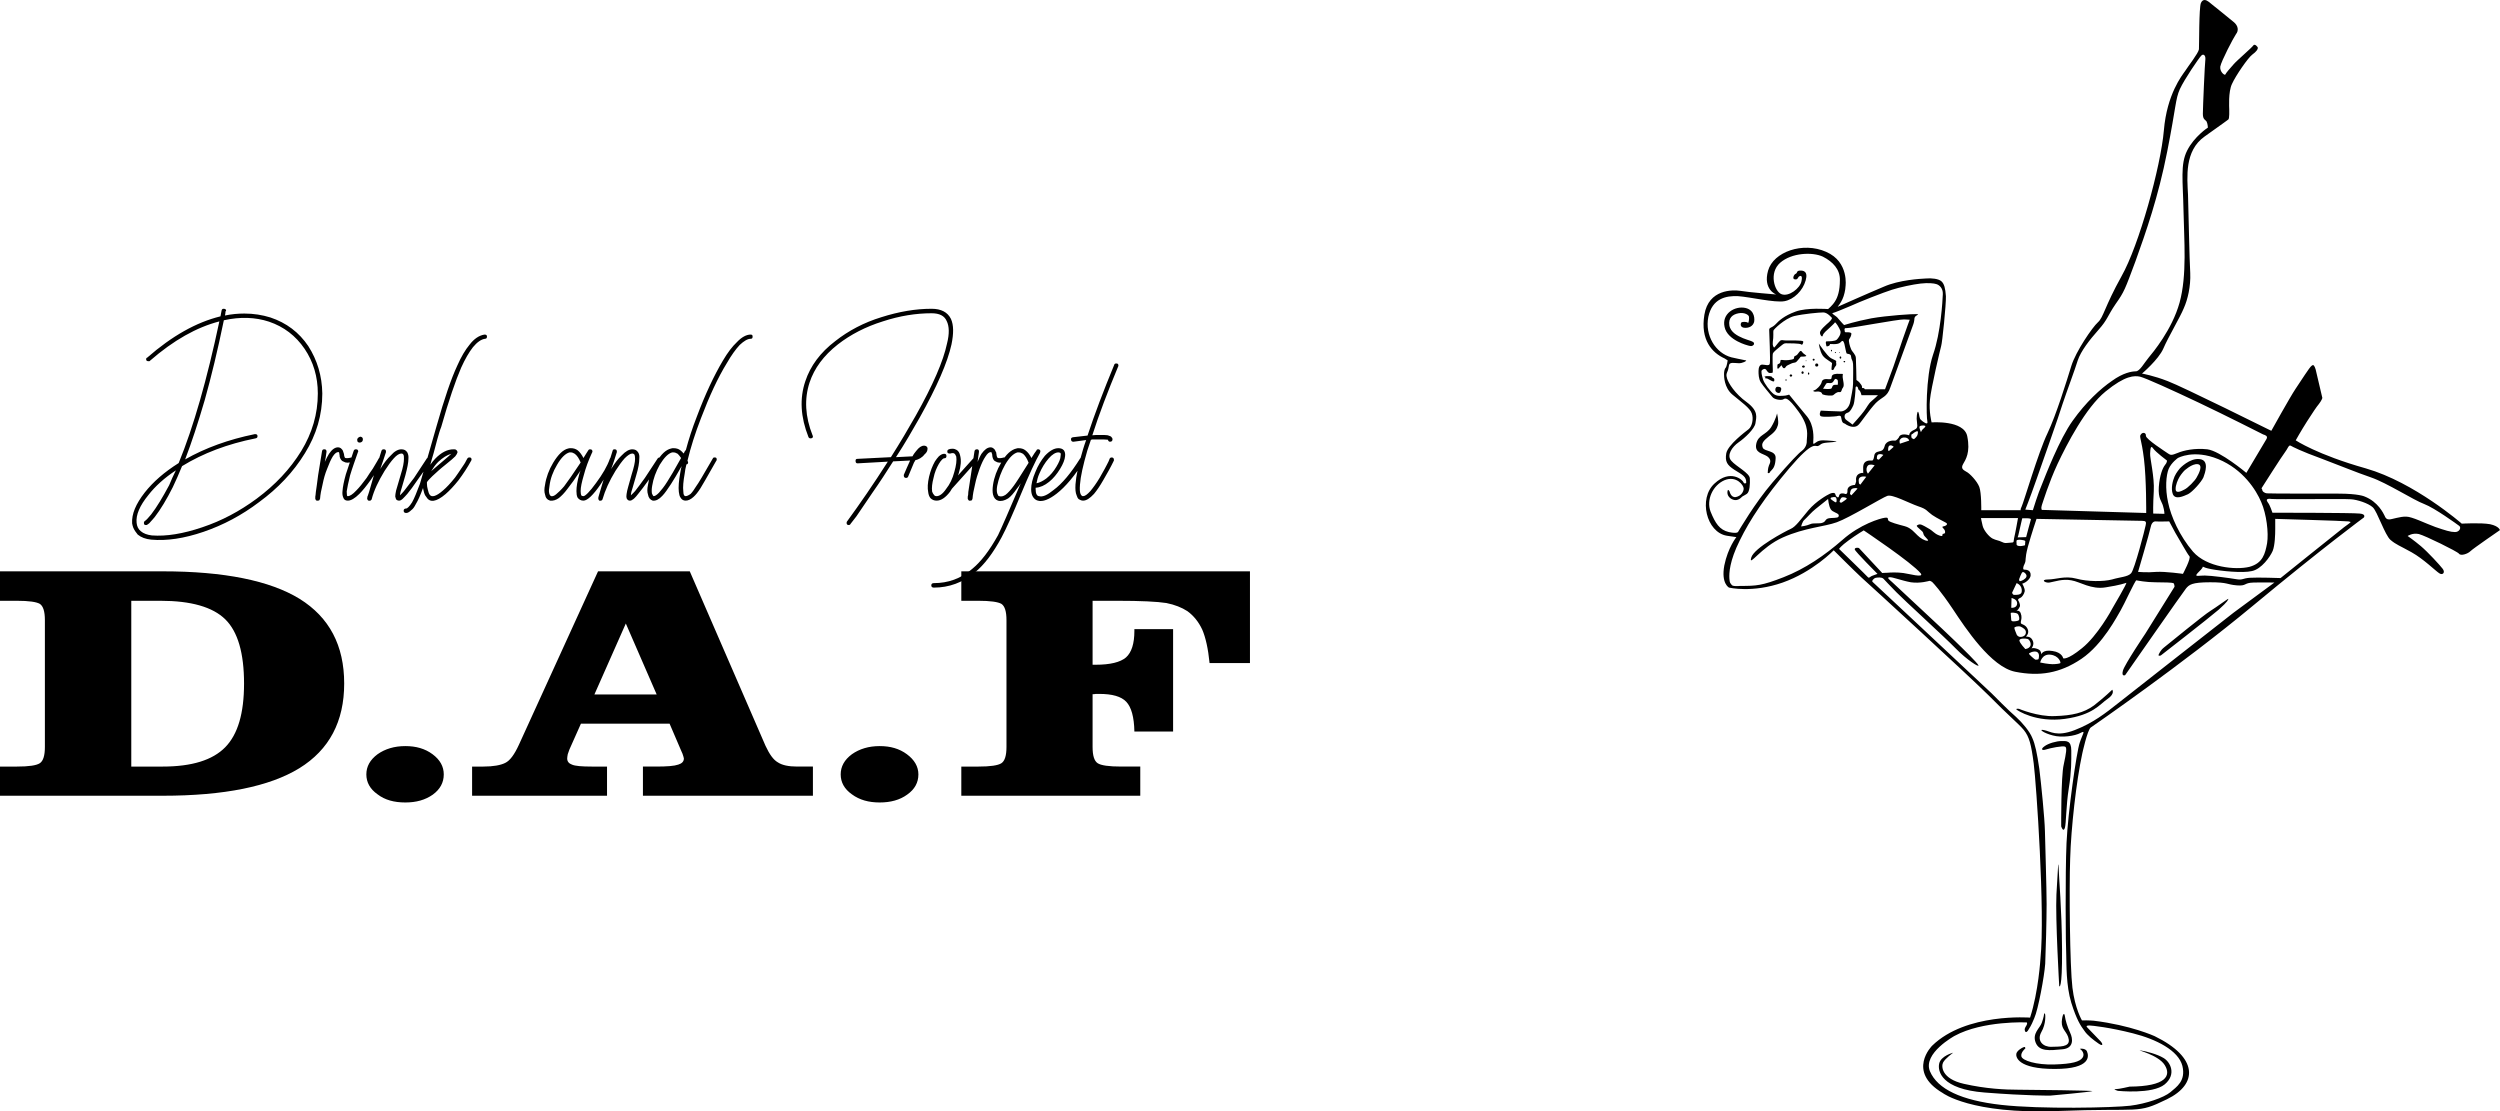<?xml version="1.0" encoding="UTF-8" standalone="no"?>
<!-- Created with Inkscape (http://www.inkscape.org/) -->

<svg
   width="1920"
   height="853.58"
   viewBox="0 0 508 225.843"
   version="1.1"
   id="svg1"
   xml:space="preserve"
   xmlns="http://www.w3.org/2000/svg"
   xmlns:svg="http://www.w3.org/2000/svg"><defs
     id="defs1"><style
       type="text/css"
       id="style1">
   <![CDATA[
    .fil0 {fill:black}
    .fil1 {fill:black;fill-rule:nonzero}
   ]]>
  </style></defs><g
     id="layer1"
     transform="translate(2.0800001e-5,-6.141)"><g
       style="clip-rule:evenodd;fill-rule:evenodd;image-rendering:optimizeQuality;shape-rendering:geometricPrecision;text-rendering:geometricPrecision"
       id="g1"
       transform="matrix(0.057,0,0,0.057,-6.612,6.127)"><g
         id="Capa_x0020_1">
  <g
   id="_618198024">
   <path
   class="fil0"
   d="m 7464,2946 c 0,0 -1,-179 9,-220 9,-42 12,-61 5,-64 -8,-4 -53,5 -68,10 -15,5 -20,-1 -6,-11 14,-11 44,-19 61,-19 17,0 35,-3 35,34 0,38 1,73 -9,135 -10,63 -9,125 -14,141 -6,17 -13,-6 -13,-6 z m -7,570 c 0,0 -14,-240 -10,-327 5,-87 7,-133 8,-93 1,39 11,139 12,289 1,149 -10,131 -10,131 z m -50,101 c 0,0 4,32 -14,63 -17,31 7,53 36,52 28,-1 66,2 62,-26 -4,-27 -26,-34 -25,-63 2,-28 9,-35 11,-21 2,15 9,39 19,60 10,21 14,56 -29,59 -43,4 -81,9 -94,-24 -13,-33 15,-51 22,-71 7,-20 8,-29 8,-33 0,-3 4,4 4,4 z m -71,121 c 0,0 -17,14 -14,28 3,15 53,31 117,29 65,-2 91,-10 101,-24 10,-14 -4,-29 -9,-31 -5,-1 20,-5 25,9 6,14 17,62 -115,62 -132,0 -139,-43 -137,-54 2,-11 20,-22 27,-24 6,-2 5,5 5,5 z m 89,168 c 3,0 143,-13 150,-16 7,-2 -217,-5 -264,-5 -46,0 -115,-3 -194,-21 -80,-18 -81,-63 -74,-76 7,-14 36,-35 36,-35 0,0 -44,11 -50,39 -6,27 8,91 162,103 153,12 234,11 234,11 z m 241,-17 c 0,0 123,13 167,-23 43,-36 20,-80 -4,-94 -23,-14 -62,-24 -82,-27 -20,-3 63,15 86,52 24,38 5,76 -125,77 0,0 -38,9 -50,9 -12,0 8,6 8,6 z M 7313,2527 c 0,0 68,29 129,26 61,-2 102,-11 139,-38 36,-28 65,-56 65,-56 0,0 11,14 -17,33 -28,19 -51,57 -152,71 -102,14 -170,-30 -173,-34 -2,-3 9,-2 9,-2 z m 506,-190 c 0,0 170,-132 206,-163 35,-31 34,-36 35,-39 0,-2 -43,30 -64,43 -22,13 -151,119 -165,130 -14,11 -18,23 -20,27 -1,5 8,2 8,2 z m 408,-487 c 0,0 248,7 261,9 12,3 12,0 -16,21 -27,21 -226,181 -226,181 0,0 -83,-3 -110,-1 -26,2 -25,9 -48,5 -23,-4 -90,-13 -112,-13 -21,0 -33,4 -30,-3 4,-7 15,-15 21,-24 5,-9 -6,-3 31,4 36,7 113,15 146,7 34,-7 65,-51 74,-72 8,-20 9,-59 9,-78 0,-19 0,-36 0,-36 z m -49,-109 c 0,0 75,-118 84,-129 9,-11 13,-27 20,-23 7,4 35,19 112,47 77,29 116,46 174,66 58,20 152,81 190,95 37,14 117,72 125,78 8,6 1,22 -15,22 -16,0 -35,-6 -70,-18 -36,-13 -83,-37 -104,-37 -21,-1 -51,10 -61,10 -9,0 -13,-5 -16,-13 -4,-8 -23,-50 -72,-69 0,0 -21,-10 -93,-10 -72,0 -244,0 -254,-1 -11,-1 -17,-8 -17,-11 0,-3 -3,-7 -3,-7 z m -276,-62 c 0,0 28,-27 49,-24 20,3 3,35 -4,47 -6,12 -32,38 -43,43 -11,6 -31,16 -32,0 -1,-15 8,-35 14,-45 6,-10 16,-21 16,-21 z m -15,-9 c 0,0 35,-38 71,-33 35,4 19,49 13,65 -7,16 -39,52 -55,60 -16,7 -45,21 -54,0 -8,-21 0,-49 6,-63 6,-14 19,-29 19,-29 z m -7,-37 c 0,0 56,-32 144,4 88,36 135,110 153,153 19,43 27,110 21,147 -7,37 -15,71 -63,84 -49,12 -152,2 -201,-54 -48,-56 -79,-126 -89,-176 -11,-50 -7,-96 2,-119 10,-23 33,-39 33,-39 z m -88,198 40,1 c 0,0 0,-12 -5,-28 -4,-16 -18,-26 -15,-68 3,-42 14,-68 22,-78 8,-9 7,-16 7,-16 0,0 -40,-30 -49,-43 -9,-13 -10,0 -11,18 -1,17 16,84 13,134 -3,51 -2,80 -2,80 z m -395,-13 370,11 c 0,0 1,-119 -8,-193 -9,-73 -18,-79 -11,-87 6,-9 19,-7 18,5 0,12 69,56 79,63 9,6 12,7 34,-2 21,-9 61,-18 106,-13 46,6 139,84 139,84 0,0 66,-111 72,-121 6,-11 -6,-14 -12,-16 -6,-3 -132,-67 -229,-113 -97,-46 -190,-88 -210,-93 -20,-4 -52,-5 -123,53 -71,58 -138,188 -171,258 -32,69 -52,136 -56,147 -4,12 0,17 0,17 z m -61,-1 27,2 c 0,0 19,-62 32,-91 12,-30 63,-163 110,-228 47,-66 99,-114 140,-142 40,-29 71,-34 85,-34 14,0 30,-30 45,-48 15,-18 84,-100 111,-197 27,-98 16,-223 14,-328 -2,-105 -12,-165 13,-214 25,-50 74,-82 74,-82 0,0 -1,-15 -5,-22 -4,-6 -13,-6 -13,-27 0,-22 7,-181 9,-195 1,-13 -7,-21 -15,-12 -8,8 -60,84 -76,119 -16,36 -13,60 -45,222 -32,163 -76,288 -113,391 -38,102 -40,109 -71,153 -30,44 -28,55 -61,92 -32,36 -63,76 -74,109 -10,33 -39,110 -54,155 -14,46 -67,194 -93,269 -26,74 -40,108 -40,108 z m -27,99 30,-1 c 0,0 15,-57 17,-63 2,-6 -31,-4 -31,-4 0,0 -13,57 -14,61 -2,4 -2,7 -2,7 z m 27,13 -1,15 c 0,0 -10,3 -17,3 -7,0 -14,-2 -13,-7 0,-4 -1,-11 0,-13 3,-5 28,-2 31,2 z m -22,136 c 0,0 8,-23 12,-25 4,-3 17,8 14,16 -2,8 -16,15 -22,16 -5,1 -4,-7 -4,-7 z m -25,48 16,-34 c 0,0 22,7 18,32 -2,11 -21,10 -27,10 -6,-1 -7,-8 -7,-8 z m -3,51 1,-32 c 0,0 21,4 20,20 -1,17 -21,15 -21,15 z m 0,48 c 0,0 -2,-24 -2,-26 0,-3 18,-2 24,2 6,4 9,22 4,24 -4,3 -21,4 -22,3 -2,-1 -4,-3 -4,-3 z m 20,52 c 0,0 -9,-21 -9,-25 -1,-4 13,-8 22,-5 8,4 21,10 19,23 -2,14 -20,15 -24,13 -4,-1 -8,-6 -8,-6 z m 30,50 c 0,0 -20,-21 -21,-30 -1,-9 22,-8 29,-6 7,2 14,16 10,25 -5,10 -18,11 -18,11 z m 36,38 c -4,-2 -23,-19 -23,-21 0,-3 16,-11 28,-7 12,5 7,24 6,26 -1,2 -11,2 -11,2 z m 17,10 c 2,1 32,6 44,6 12,0 27,-2 28,-4 2,-3 -6,-27 -36,-30 -30,-3 -36,28 -36,28 z m 82,-15 c 0,0 -3,-21 -38,-26 -35,-6 -40,12 -40,12 0,0 0,-7 -4,-13 -5,-7 -26,-12 -31,-8 0,0 12,-14 4,-29 -7,-16 -24,-13 -24,-13 0,0 14,-12 6,-28 -8,-17 -23,-15 -24,-21 -1,-7 4,-13 2,-26 -3,-15 -7,-18 -19,-18 7,1 14,-15 14,-16 1,-10 -7,-22 -7,-22 0,0 0,-4 7,-7 7,-2 15,-14 17,-24 1,-11 -9,-27 -9,-27 15,-4 30,-19 30,-30 1,-20 -18,-20 -23,-20 -5,0 -5,-9 2,-22 6,-14 -1,-13 11,-59 13,-47 31,-100 31,-100 0,0 363,7 377,7 13,0 15,4 12,16 -2,12 -40,159 -52,171 -12,13 -38,13 -68,22 -30,8 -87,8 -127,-3 -41,-11 -73,3 -101,3 -27,0 -12,13 5,11 18,-3 47,-14 78,-8 31,5 71,34 123,25 52,-8 69,-15 73,-16 4,0 -45,83 -49,90 -4,8 -54,99 -109,143 -54,44 -67,36 -67,36 z m -477,-276 c 0,0 -33,10 -66,5 -33,-6 -65,-19 -76,-18 -11,1 -1,8 10,18 11,11 193,179 223,209 30,29 81,79 84,87 3,9 -42,-20 -82,-61 -40,-41 -187,-175 -210,-199 -24,-24 -41,-43 -47,-49 -7,-6 -20,-4 -27,-3 -8,2 -16,12 -11,15 4,4 154,144 154,144 l 270,253 c 0,0 63,64 87,84 23,21 49,52 58,75 10,22 17,55 25,110 7,56 19,177 20,222 1,45 6,205 6,260 0,56 -3,168 -5,213 -3,44 -25,163 -39,194 -13,32 -16,32 -20,40 -4,8 -10,13 -13,6 -3,-7 0,-12 5,-20 5,-8 1,-11 1,-11 0,0 -156,-7 -257,48 0,0 -114,62 -88,126 27,64 112,104 254,120 141,16 403,10 460,3 57,-7 120,-29 143,-48 22,-19 56,-40 43,-94 -14,-55 -93,-95 -176,-116 -82,-21 -147,-28 -155,-28 -8,0 -13,1 -9,6 4,5 44,45 49,51 6,6 11,20 -7,8 -19,-13 -41,-30 -52,-47 -12,-16 -27,-38 -46,-99 -19,-62 -17,-139 -18,-169 -2,-29 -4,-290 1,-401 5,-110 36,-326 47,-357 10,-31 23,-46 3,-35 -20,11 -67,18 -99,9 -32,-8 -54,-24 -31,-19 22,4 44,25 109,0 65,-25 111,-61 155,-96 44,-35 412,-323 412,-323 l 145,-107 c 0,0 -40,-1 -75,0 -35,1 -23,13 -59,10 -37,-3 -30,-11 -95,-11 -66,0 -75,9 -86,22 -10,12 -217,309 -217,309 0,0 -14,7 -8,-16 6,-22 80,-132 80,-132 l 104,-167 c 0,0 0,-10 -4,-13 -4,-2 -32,-3 -64,-3 -33,0 -63,-6 -68,-7 -4,-1 -45,89 -56,107 -11,18 -63,121 -140,173 -77,52 -150,63 -236,46 -86,-17 -177,-155 -222,-223 -45,-67 -68,-91 -74,-97 -7,-5 -10,-4 -10,-4 z m -234,-180 c 0,0 172,115 203,153 14,18 -44,1 -62,-1 -22,-3 -46,-2 -56,-1 -10,0 -19,1 -19,1 0,0 -80,-86 -83,-89 -3,-2 -16,-2 -15,5 1,7 81,87 81,87 0,0 -14,5 -19,7 -5,1 -11,10 -15,5 -4,-5 -103,-101 -103,-101 0,0 6,-10 35,-31 29,-21 53,-35 53,-35 z m 418,-44 h 132 c 0,0 -10,57 -14,72 -3,15 2,15 -15,16 -17,1 -16,3 -29,-3 -12,-6 -19,-5 -33,-12 -13,-7 -31,-29 -35,-45 -4,-16 -6,-28 -6,-28 z m -214,-306 c 0,0 3,-8 8,-12 5,-4 11,-10 6,-11 -4,-2 -18,-1 -19,3 -2,4 5,20 5,20 z m -25,25 c 0,0 12,-9 13,-17 2,-7 3,-15 -6,-10 -9,4 -10,8 -14,9 -5,2 -1,14 -1,14 z m -50,16 33,-11 c 0,0 -1,-9 -14,-11 -12,-1 -15,3 -19,8 -3,4 0,14 0,14 z m -39,26 17,-15 c 0,0 -6,-6 -13,-5 -7,1 -7,12 -7,16 -1,3 3,4 3,4 z m -36,31 16,-17 c 0,0 -9,-5 -17,-2 -7,2 -6,13 -6,15 0,3 7,4 7,4 z m -39,50 24,-30 c 0,0 -10,-4 -19,-2 -8,2 -11,13 -10,19 0,6 5,13 5,13 z m -27,39 21,-28 c 0,0 -13,-4 -22,2 -8,5 -4,18 -4,21 0,2 5,5 5,5 z m -32,38 c 0,0 17,-18 21,-23 4,-4 -15,-4 -20,1 -5,4 -5,13 -6,16 0,2 5,6 5,6 z m -35,26 c 0,0 14,-9 18,-13 3,-4 -9,-7 -15,-6 -6,1 -9,11 -10,15 0,5 7,4 7,4 z m -39,-13 c 0,0 16,13 19,12 4,-1 3,-16 -1,-18 -4,-2 -13,0 -16,1 -2,1 -2,5 -2,5 z m -105,98 c 0,0 19,-2 32,-8 12,-6 34,0 46,-6 12,-5 6,-15 28,-16 22,-1 28,-1 28,-9 1,-9 -23,-11 -29,-23 -7,-12 -9,-36 -9,-36 0,0 -32,26 -45,36 -13,10 -31,31 -39,38 -8,6 -12,24 -12,24 z m 227,-489 h 72 c 0,0 14,-38 30,-81 15,-42 33,-99 40,-117 6,-18 18,-50 18,-50 0,0 -1,0 -20,-1 -20,-1 -193,32 -205,31 -12,-2 -6,11 -6,14 0,2 25,-2 23,7 -1,9 -5,14 -8,19 -3,6 3,26 7,35 4,10 16,18 17,31 1,14 2,79 2,79 0,0 10,6 14,13 5,6 6,9 6,13 -1,4 4,2 7,3 2,2 3,4 3,4 z m -44,126 c 0,0 32,-35 41,-48 10,-13 16,-27 26,-35 10,-8 24,-22 24,-22 h -59 c 0,0 -2,-9 -5,-14 -2,-5 -6,-3 -7,-10 -1,-8 -9,-10 -9,-2 0,7 -3,51 -8,62 -5,11 -11,23 -19,26 -8,2 -12,7 -12,11 -1,5 0,12 8,17 8,5 20,15 20,15 z m -237,-162 c 1,0 2,1 2,3 0,1 -1,3 -2,3 -1,0 -2,-2 -2,-3 0,-2 1,-3 2,-3 z m 190,-97 c 0,0 1,1 1,2 0,1 -1,2 -1,2 -1,0 -1,-1 -1,-2 0,-1 0,-2 1,-2 z m 18,32 c 2,0 3,1 3,2 0,2 -1,3 -3,3 -2,0 -3,-1 -3,-3 0,-1 1,-2 3,-2 z m -14,-16 c 2,0 3,1 3,4 0,2 -1,4 -3,4 -1,0 -3,-2 -3,-4 0,-3 2,-4 3,-4 z m -18,-16 c 1,0 2,1 2,2 0,1 -1,2 -2,2 -1,0 -2,-1 -2,-2 0,-1 1,-2 2,-2 z m -14,-8 c 1,0 2,2 2,3 0,2 -1,3 -2,3 -1,0 -2,-1 -2,-3 0,-1 1,-3 2,-3 z m -91,38 c 1,0 2,1 2,1 0,1 -1,2 -2,2 0,0 -1,-1 -1,-2 z m 27,-6 c 2,0 4,1 4,3 0,3 -2,4 -4,4 -1,0 -3,-1 -3,-4 0,-2 2,-3 3,-3 z m -36,24 c 3,0 5,2 5,4 0,2 -2,4 -5,4 -2,0 -5,-2 -5,-4 0,-2 3,-4 5,-4 z m 47,-7 c 4,0 6,2 6,6 0,3 -2,5 -6,5 -3,0 -5,-2 -5,-5 0,-4 2,-6 5,-6 z m -28,32 c 1,0 2,2 2,4 0,2 -1,4 -2,4 -2,0 -3,-2 -3,-4 0,-2 1,-4 3,-4 z m -22,-4 c 2,0 4,2 4,5 0,2 -2,4 -4,4 -2,0 -4,-2 -4,-4 0,-3 2,-5 4,-5 z m -42,11 c 3,0 5,2 5,4 0,2 -2,4 -5,4 -2,0 -4,-2 -4,-4 0,-2 2,-4 4,-4 z m -54,49 c 0,0 -5,11 6,16 11,4 12,-4 14,-12 1,-9 -10,-9 -14,-9 -4,0 -6,5 -6,5 z m -37,-35 c 8,0 8,1 17,6 9,5 14,7 15,3 1,-4 0,-9 -3,-10 -3,0 -3,0 -4,-3 -1,-3 -8,-4 -15,-4 -6,-1 -17,3 -12,3 4,1 2,5 2,5 z m 206,37 c 2,0 25,3 30,-1 4,-5 2,-13 14,-13 12,0 8,2 9,-9 0,-10 -2,-10 -8,-12 -5,-1 -6,11 -14,14 -7,3 -18,-3 -21,5 -4,7 -10,16 -10,16 z m -30,5 c 5,-1 22,-16 25,-28 2,-12 14,-12 24,-11 11,1 11,-1 12,-9 1,-9 13,-11 29,-10 16,0 9,-1 10,12 1,12 7,29 1,37 -6,7 -4,18 -13,16 -10,-1 -16,7 -22,11 -5,3 -28,1 -35,-2 -8,-2 -1,-6 -12,-10 -10,-3 -13,1 -21,-1 -7,-3 2,-5 2,-5 z m 60,-74 c 0,0 1,-17 2,-21 2,-4 -22,-13 -33,-28 -11,-16 -14,-43 -14,-43 0,0 29,44 43,52 14,7 20,9 19,12 -2,3 3,11 -2,16 -6,6 -5,12 -9,14 -4,2 -6,-2 -6,-2 z m -188,-4 10,-11 c 0,0 6,17 13,9 6,-7 1,-5 18,-13 16,-8 17,-2 24,-10 7,-9 7,-7 11,-13 3,-6 6,-2 17,-4 10,-1 4,-4 -4,-10 -8,-6 -8,-17 -18,-3 -10,15 -14,8 -16,15 -1,8 0,8 -21,11 -22,2 -28,-5 -28,4 0,8 -5,9 -8,10 -3,1 -3,4 -3,12 0,8 5,3 5,3 z m -21,10 c 0,0 -2,-54 0,-62 3,-8 18,-18 28,-27 10,-8 12,-10 19,-10 8,0 50,0 54,4 4,5 9,-7 7,-11 -2,-4 -50,-3 -61,-3 -12,0 -16,-4 -22,2 -6,5 -20,26 -21,23 -1,-2 -6,-5 -4,-21 3,-17 1,-35 2,-39 0,-4 40,-43 74,-52 34,-8 90,-13 104,-13 15,0 31,20 31,20 0,0 -1,6 -11,15 -10,9 -33,28 -32,38 1,10 9,17 10,9 2,-8 14,-18 23,-26 8,-8 18,-16 20,-20 2,-4 16,19 20,30 3,12 -8,26 -13,31 -6,6 -28,6 -35,6 -8,-1 -2,14 -2,17 0,2 9,1 12,-4 2,-5 -4,-3 15,-3 19,0 23,-6 26,-9 3,-4 8,-4 11,8 3,12 6,31 8,34 3,3 16,0 16,12 1,12 6,11 7,26 1,15 0,53 0,70 0,18 -7,46 -10,64 -3,19 -17,34 -33,35 -16,0 -72,-3 -72,-3 0,0 -8,15 0,20 8,4 50,1 56,0 5,-1 14,-4 16,2 2,6 2,20 10,23 9,3 3,3 17,9 14,6 27,5 35,-3 8,-7 39,-54 62,-78 23,-23 40,-20 52,-56 13,-35 74,-204 79,-217 5,-13 6,-18 7,-30 2,-11 22,-13 8,-14 -13,-1 -105,5 -162,15 -57,11 -97,24 -97,24 0,0 -11,-11 -20,-22 -8,-12 -28,-19 -20,-21 8,-2 32,-12 63,-25 30,-14 119,-49 148,-58 28,-9 75,-19 102,-22 27,-3 47,-1 56,2 10,3 24,14 23,36 -1,23 -7,137 -35,216 -27,80 -24,224 -20,238 3,15 -16,1 -23,-6 -7,-6 -5,-19 -9,-27 -3,-8 -6,9 -6,18 0,9 -1,-1 1,18 3,19 -1,22 -9,26 -9,4 -18,9 -19,20 0,0 -31,-11 -37,8 0,0 -8,12 -14,11 -5,-1 -30,-1 -36,18 0,0 -3,15 -12,18 -8,4 -25,1 -26,21 0,0 -2,14 -7,14 -6,0 -32,-4 -32,25 0,29 2,18 -4,19 -6,1 -25,4 -21,30 0,0 -3,13 -5,13 -3,0 -27,2 -26,20 1,18 -11,11 -11,11 0,0 -17,-5 -19,8 -2,12 -12,1 -13,-5 -1,-7 -10,-7 -19,-3 -9,4 -49,26 -77,59 -28,33 -45,59 -64,67 -18,8 -130,67 -140,102 -10,36 34,-37 113,-72 79,-35 148,-38 192,-54 45,-16 162,-88 180,-94 17,-7 78,26 110,37 33,11 29,16 50,31 21,14 36,20 48,27 12,6 -1,13 -9,14 -7,1 2,7 5,12 3,5 4,14 -4,14 -8,0 4,13 -15,6 -19,-7 -21,-16 -40,-26 -19,-11 -27,-16 -35,-12 -8,3 -6,5 4,14 11,10 13,10 15,19 1,9 24,24 14,24 -10,0 -25,-9 -35,-19 -10,-9 -23,-27 -46,-33 -23,-6 -53,-14 -58,-20 -4,-6 2,-12 -13,-10 -16,2 -88,23 -151,79 -63,55 -133,103 -210,133 -77,30 -96,31 -155,31 0,0 -27,3 -30,-4 -4,-6 -7,-5 -8,-23 -1,-18 0,-61 37,-135 36,-74 90,-155 177,-258 87,-102 91,-75 102,-79 10,-3 7,-10 33,-12 26,-2 48,-4 19,-6 -29,-2 -42,-4 -54,2 -11,6 -16,15 -15,1 1,-14 4,-57 -22,-90 -27,-32 -64,-78 -64,-78 0,0 -12,4 -20,4 -9,0 -22,3 -35,-6 -12,-9 -34,-38 -38,-52 -4,-13 -8,-30 -4,-33 4,-4 10,-7 15,-2 4,6 8,12 13,12 6,0 10,-1 10,-1 z m -88,-91 c 0,0 -74,-18 -84,-66 -11,-48 37,-76 74,-68 36,8 33,44 31,51 -2,7 -10,20 -31,20 -22,0 -17,-18 -13,-20 4,-2 19,-2 22,2 3,3 5,-15 4,-21 0,-7 -16,-17 -37,-13 -22,4 -37,17 -33,43 4,25 30,38 49,46 19,8 40,11 39,19 0,7 -8,9 -11,9 -3,0 -10,-2 -10,-2 z m 70,452 c 0,0 0,-14 4,-24 5,-11 10,-21 -6,-33 -17,-11 -46,-12 -39,-45 7,-32 35,-31 53,-59 17,-28 21,-49 21,-49 0,0 7,29 3,42 -4,13 -9,23 -31,39 -21,17 -29,26 -23,41 6,15 47,9 46,37 -1,28 -8,37 -15,44 -8,7 -5,10 -10,10 -5,0 -3,-3 -3,-3 z m -136,69 c 0,0 5,23 23,19 18,-4 27,-19 27,-30 0,-12 -26,-47 -68,-30 -42,18 -66,70 -50,112 17,42 32,65 65,73 34,7 33,-1 35,-4 3,-4 56,-97 121,-173 65,-76 96,-107 104,-112 8,-6 19,-19 18,-37 0,-18 11,-48 -29,-103 -39,-54 -47,-49 -55,-44 -7,4 -32,1 -39,-9 -8,-10 -33,-39 -41,-52 -8,-13 -8,-30 -8,-40 0,-11 3,-23 13,-23 10,0 25,6 27,-3 3,-9 -2,-112 -2,-121 0,-9 9,-6 22,-19 12,-13 31,-31 72,-46 40,-15 116,-9 116,-9 0,0 16,-13 25,-28 9,-14 17,-37 17,-75 1,-38 -25,-66 -61,-84 -37,-17 -111,-14 -152,22 -41,36 -20,103 5,112 26,10 66,-21 71,-46 6,-26 -7,-19 -10,-16 -3,4 -4,11 -14,9 -10,-1 -3,-18 4,-20 6,-3 2,-10 13,-11 11,-1 32,0 22,35 -10,36 -42,68 -76,74 -34,6 -122,-15 -165,-18 -43,-2 -92,8 -106,74 -13,66 26,129 82,144 0,0 45,10 52,11 6,1 -13,11 -26,10 -13,0 -31,-5 -34,6 -2,10 -3,18 -6,24 -2,6 -6,10 -1,25 5,16 27,53 70,84 43,32 34,54 31,75 -3,20 -38,53 -60,68 -23,16 -44,46 -26,66 17,20 66,44 66,63 1,18 0,48 -11,55 -12,7 -6,4 -12,7 -7,3 -11,13 -26,15 -14,1 -32,-11 -31,-28 1,-17 8,-2 8,-2 z m -2,342 c 0,0 83,20 191,-18 108,-38 182,-115 182,-115 0,0 74,74 99,97 26,23 376,344 452,419 75,76 108,102 127,125 19,24 26,50 35,119 9,70 41,531 24,696 0,0 -7,118 -37,210 0,0 -228,-18 -349,100 0,0 -93,92 38,169 0,0 100,76 407,64 307,-12 281,12 392,-42 111,-54 112,-149 -44,-225 0,0 -85,-39 -217,-55 0,0 -21,-2 -42,-1 0,0 -25,-42 -34,-117 -9,-75 -12,-350 -8,-460 3,-109 22,-277 43,-374 0,0 18,-83 30,-93 13,-9 325,-224 578,-434 253,-210 396,-315 396,-315 0,0 9,-12 -15,-14 -24,-3 -311,-3 -311,-3 0,0 -9,-28 -16,-36 -6,-8 -8,-16 13,-13 22,2 260,-1 282,1 22,1 63,14 79,29 16,15 43,99 63,116 20,17 32,20 75,44 43,24 86,67 99,75 12,8 22,-3 12,-16 -10,-13 -52,-59 -78,-81 -25,-21 -47,-36 -47,-36 0,0 17,-12 40,-7 23,6 137,62 143,70 6,9 31,1 41,-9 9,-9 105,-75 105,-75 0,0 -3,-14 -35,-21 -33,-6 -101,-2 -101,-2 0,0 -168,-147 -342,-197 -174,-49 -250,-100 -250,-100 0,0 19,-34 40,-67 22,-34 33,-51 43,-63 10,-13 12,-21 12,-21 0,0 -21,-90 -24,-102 -4,-12 -7,-19 -14,-13 -8,5 -38,54 -58,83 -20,30 -86,149 -86,149 0,0 -318,-158 -369,-177 -51,-20 -92,-27 -92,-27 0,0 59,-50 76,-89 17,-40 60,-112 73,-144 14,-31 25,-78 23,-125 -3,-48 -6,-218 -8,-280 -3,-62 -13,-156 59,-207 72,-51 81,-58 85,-61 4,-4 3,-32 3,-36 0,-4 -4,-63 10,-91 13,-29 57,-93 72,-104 15,-11 20,-19 20,-24 0,-4 -11,-16 -16,-9 -4,7 -59,54 -70,67 -11,12 -29,33 -30,37 -2,4 -20,-9 -18,-28 3,-19 47,-103 56,-116 10,-12 9,-30 -9,-44 -17,-14 -81,-66 -89,-72 -8,-6 -20,-11 -27,5 -7,16 -6,151 -7,165 -2,14 -39,61 -49,77 -11,16 -65,82 -76,212 -11,129 -89,411 -151,520 -61,110 -64,146 -84,164 -20,18 -79,104 -95,156 -16,52 -54,175 -85,240 -32,66 -86,250 -92,261 -6,12 -3,13 -3,13 h -141 c 0,0 1,-62 -7,-83 -8,-21 -35,-49 -46,-54 -10,-6 -21,-11 -12,-27 9,-16 27,-41 15,-100 -12,-58 -127,-49 -127,-49 0,0 -10,-38 -6,-80 4,-43 37,-181 40,-192 4,-11 18,-150 17,-178 -2,-28 -6,-44 -16,-53 -10,-9 -35,-12 -56,-10 -20,1 -94,5 -149,29 -55,23 -165,72 -165,72 0,0 12,-15 17,-27 6,-12 11,-35 11,-45 0,0 14,-88 -69,-124 -83,-37 -188,0 -207,67 -19,68 29,85 29,85 0,0 -100,-8 -128,-13 -27,-4 -113,-6 -128,85 -15,91 28,136 72,156 l 11,7 c 0,0 -3,21 -7,26 -5,5 -6,17 -6,23 0,7 0,48 30,73 31,26 63,48 69,67 7,19 1,46 -11,56 -13,10 -74,56 -80,86 -5,30 3,42 29,59 27,17 44,24 42,47 0,0 -7,5 -10,-3 -2,-7 -46,-48 -103,5 -58,53 -29,174 44,186 l 34,5 c 0,0 -30,37 -43,101 -12,65 17,79 17,79 z m 1618,-49 c 0,0 -63,-9 -95,-7 -33,3 -65,0 -65,0 0,0 41,-140 44,-156 3,-16 9,-24 18,-24 8,1 49,0 49,0 0,0 10,19 22,41 13,21 43,76 50,83 7,7 -23,63 -23,63 z"
   id="path1" />
   <g
   id="g5">
    <path
   class="fil1"
   d="m 584,2733 h 112 c 104,0 178,-23 223,-69 45,-46 67,-121 67,-227 0,-108 -22,-185 -67,-229 -45,-44 -122,-66 -231,-66 H 584 Z m -468,104 v -104 h 60 c 43,0 70,-4 82,-12 12,-8 18,-27 18,-58 v -452 c 0,-31 -6,-50 -18,-58 -12,-7 -39,-11 -82,-11 h -60 v -105 h 580 c 219,0 382,33 488,98 106,66 159,166 159,302 0,135 -53,236 -160,302 -106,65 -268,98 -487,98 z m 1306,-76 c 0,-28 13,-52 40,-72 27,-19 60,-29 99,-29 38,0 70,9 97,29 27,20 40,44 40,72 0,29 -13,53 -39,72 -27,19 -59,28 -98,28 -40,0 -73,-9 -99,-29 -27,-19 -40,-43 -40,-71 z m 1035,-285 -110,-253 -112,253 z m -658,361 v -104 h 40 c 36,0 62,-5 78,-13 17,-8 33,-30 49,-65 l 282,-618 h 327 l 270,622 c 14,30 28,50 44,59 15,10 38,15 69,15 h 56 v 104 h -606 v -104 h 46 c 40,0 66,-2 80,-7 13,-4 20,-11 20,-22 -1,-4 -2,-9 -5,-17 -2,-4 -3,-7 -4,-9 l -42,-98 h -316 l -41,92 c -2,5 -4,11 -6,17 -1,6 -2,11 -2,15 0,11 6,18 17,22 11,5 35,7 71,7 h 54 v 104 z m 1314,-76 c 0,-28 13,-52 40,-72 27,-19 60,-29 99,-29 38,0 70,9 97,29 27,20 41,44 41,72 0,29 -13,53 -40,72 -26,19 -59,28 -98,28 -39,0 -72,-9 -99,-29 -27,-19 -40,-43 -40,-71 z m 430,76 v -104 h 61 c 42,0 70,-4 82,-12 12,-8 18,-27 18,-58 v -452 c 0,-31 -6,-50 -18,-58 -12,-7 -40,-11 -82,-11 h -61 v -105 h 1029 v 327 h -144 c -5,-51 -14,-91 -26,-119 -13,-28 -31,-50 -53,-66 -20,-13 -45,-23 -75,-29 -32,-5 -90,-8 -176,-8 h -87 v 228 h 11 c 52,0 88,-9 108,-26 20,-18 30,-49 30,-95 v -6 h 138 v 365 h -138 c -1,-52 -11,-87 -29,-106 -18,-19 -50,-28 -96,-28 -3,0 -6,0 -12,0 -5,1 -9,1 -12,1 v 188 c 0,31 6,50 18,58 12,8 40,12 84,12 h 68 v 104 z"
   id="path2" />
    <g
   id="g4">
     <path
   class="fil1"
   d="m 987,1118 c 33,0 64,5 93,14 57,19 102,53 135,102 32,50 49,106 50,169 0,76 -21,147 -62,213 -41,67 -96,125 -163,174 -62,47 -128,82 -198,106 -70,24 -132,33 -187,28 -20,-2 -36,-8 -48,-18 -3,-4 -6,-8 -9,-12 -3,-4 -5,-9 -7,-13 -2,-5 -3,-10 -4,-15 -2,-33 13,-69 45,-110 30,-38 70,-73 121,-105 53,-129 101,-298 145,-505 -81,21 -163,67 -247,140 -1,2 -3,2 -5,2 -6,0 -9,-2 -9,-7 0,-3 1,-5 4,-6 88,-77 175,-126 261,-147 1,-7 3,-14 4,-21 1,-4 3,-6 7,-6 6,0 9,2 9,7 0,1 -1,2 -2,2 0,5 -1,10 -2,15 24,-5 47,-7 69,-7 z m -244,559 c -41,27 -74,57 -98,88 -31,38 -45,71 -42,99 1,12 6,23 15,30 9,8 23,13 39,15 52,4 112,-6 180,-29 69,-23 133,-57 194,-102 66,-49 119,-105 159,-170 39,-64 59,-132 59,-205 0,-60 -16,-113 -47,-159 -32,-47 -74,-79 -127,-97 -49,-16 -102,-18 -161,-5 -22,107 -45,202 -68,284 -24,82 -47,152 -70,212 72,-41 155,-71 248,-90 0,0 1,0 2,0 5,0 8,2 8,7 0,5 -2,7 -7,8 -100,20 -187,53 -262,99 -11,27 -22,52 -33,75 -22,44 -44,80 -64,106 -5,6 -10,12 -14,16 -4,5 -7,8 -9,9 l -3,2 c -2,2 -4,2 -6,2 -5,0 -7,-2 -7,-8 0,-3 1,-5 3,-6 6,-4 13,-12 23,-24 20,-26 41,-61 64,-104 7,-17 15,-35 24,-53 z m 578,-82 c 5,0 9,2 12,5 2,2 5,5 6,9 1,2 2,5 3,9 1,4 1,7 1,7 1,4 2,7 4,8 4,1 12,1 22,-2 1,0 1,0 2,0 6,0 9,3 9,8 0,4 -3,6 -7,7 -14,5 -24,5 -32,0 -7,-2 -11,-8 -14,-17 0,-2 0,-5 -1,-9 0,-3 -1,-5 -1,-6 0,-1 -1,-2 -1,-2 -1,0 -1,0 -3,0 -5,0 -12,5 -19,16 -6,10 -13,25 -20,44 -7,17 -12,35 -16,55 -5,20 -8,37 -9,51 -1,1 -1,2 -1,3 -1,1 -2,2 -2,3 -2,1 -4,1 -6,1 -2,1 -4,0 -6,-2 -1,-2 -1,-3 -2,-4 0,-1 0,-2 0,-2 0,-1 0,-3 0,-6 1,-3 1,-9 2,-17 2,-14 5,-34 8,-59 l 14,-86 c 1,-5 3,-7 8,-7 5,0 8,2 8,8 0,0 0,0 0,1 -2,16 -4,28 -6,36 5,-11 10,-21 15,-29 10,-15 21,-23 32,-23 z m 64,7 c 5,0 8,2 8,8 0,1 0,1 -1,2 -10,29 -20,56 -28,83 -6,25 -10,43 -12,57 0,7 1,12 1,15 1,2 2,2 2,2 h 1 c 7,0 17,-6 30,-20 11,-11 23,-26 37,-45 7,-11 14,-22 22,-33 7,-12 12,-20 16,-27 l 5,-9 c 2,-3 4,-4 7,-4 6,0 9,2 9,7 0,1 -1,3 -2,4 -13,24 -27,47 -43,70 -15,21 -28,37 -40,49 -16,16 -30,24 -41,24 -5,0 -8,-1 -11,-3 -3,-3 -5,-6 -6,-10 -2,-5 -3,-12 -2,-21 1,-15 5,-35 12,-60 l 28,-84 c 2,-4 4,-5 8,-5 z m 15,-45 c 4,0 7,2 9,5 1,4 1,7 -1,11 -2,3 -6,5 -10,5 -4,0 -7,-2 -8,-5 -1,-4 -1,-7 1,-10 2,-3 5,-5 9,-6 z m 84,45 c 5,0 8,2 8,8 0,1 0,1 0,2 -7,22 -14,42 -20,59 1,0 1,0 1,0 0,0 0,0 0,-1 12,-19 24,-35 36,-46 13,-15 26,-22 38,-22 9,0 16,3 21,11 3,6 5,13 4,23 0,13 -4,33 -11,59 -11,39 -17,58 -17,58 -1,5 -2,10 -2,13 0,0 0,0 1,-1 3,-3 8,-8 13,-14 9,-12 21,-27 36,-47 l 46,-70 c 2,-2 4,-3 7,-3 5,0 7,2 7,7 0,2 0,4 -1,5 -14,23 -30,46 -47,69 -14,21 -26,37 -36,49 -6,7 -11,12 -15,16 -2,2 -4,4 -6,5 -3,2 -5,3 -8,3 -5,0 -9,-2 -11,-5 -1,-2 -2,-6 -3,-10 0,-5 1,-11 3,-21 0,0 6,-20 17,-58 8,-25 11,-43 11,-55 0,-7 0,-12 -2,-15 -1,-2 -3,-4 -7,-4 -8,0 -17,6 -27,17 -10,11 -21,26 -33,45 -22,36 -38,70 -46,101 0,0 0,1 -1,2 -1,0 -2,1 -2,2 -1,1 -2,1 -4,1 -3,1 -5,0 -7,-2 -1,-2 -2,-4 -2,-5 0,-1 0,-2 0,-2 0,-1 1,-3 1,-6 2,-3 3,-9 6,-17 4,-14 10,-34 17,-59 l 27,-87 c 2,-4 4,-5 8,-5 z m 241,16 c -15,4 -31,14 -47,29 -9,9 -17,20 -25,33 11,-9 24,-21 41,-35 15,-13 26,-22 31,-27 z m 8,-16 c 4,0 7,0 9,2 3,2 5,5 5,9 -1,4 -4,9 -8,14 -5,5 -16,15 -35,30 -9,7 -17,14 -24,20 -7,6 -14,13 -23,21 -8,8 -15,15 -19,21 0,3 0,5 0,6 0,6 1,13 3,20 2,9 4,15 7,19 7,10 23,6 47,-15 13,-11 27,-26 43,-46 7,-10 15,-21 22,-32 8,-12 14,-20 17,-27 l 5,-9 c 2,-3 4,-4 8,-4 4,0 7,2 7,7 0,1 0,3 -1,4 -13,24 -28,47 -46,71 -16,20 -31,36 -46,49 -33,28 -56,31 -68,10 -5,-5 -8,-13 -10,-23 -1,-2 -1,-5 -2,-9 -9,25 -18,45 -26,58 -5,10 -10,17 -16,21 -6,6 -12,10 -18,10 -6,0 -9,-3 -9,-8 0,-5 3,-8 9,-8 2,0 5,-2 8,-5 4,-4 8,-9 13,-17 8,-14 17,-37 28,-66 5,-16 25,-86 60,-208 27,-95 51,-166 73,-213 14,-32 29,-57 44,-75 16,-21 34,-33 53,-36 0,0 0,0 1,0 5,0 8,2 8,7 0,5 -2,8 -7,8 -14,2 -28,12 -43,30 -14,18 -28,42 -42,73 -20,46 -44,116 -71,211 -5,12 -9,27 -14,44 -5,18 -9,34 -13,49 -5,15 -8,29 -12,42 6,-8 11,-15 17,-21 22,-23 44,-34 66,-34 z m 418,11 c -2,0 -3,0 -5,0 -14,4 -29,18 -44,44 -15,25 -24,50 -27,75 -2,11 -3,20 -1,27 1,5 4,9 7,10 5,1 11,-1 18,-7 7,-6 17,-15 28,-28 13,-17 33,-46 59,-85 -6,-15 -13,-25 -21,-31 -5,-3 -9,-5 -14,-5 z m 0,-15 c 9,0 17,2 25,8 7,6 14,15 20,27 9,-14 14,-23 17,-27 1,-2 2,-3 3,-3 1,-1 2,-1 3,-1 6,0 9,2 9,8 0,0 0,1 0,2 0,0 -1,0 -1,1 -13,28 -23,55 -30,82 -7,24 -11,42 -11,56 0,6 1,12 2,15 2,2 4,3 8,3 6,0 22,-15 45,-47 23,-31 40,-60 49,-86 1,-3 3,-5 8,-5 4,0 7,2 7,7 0,1 0,3 0,3 -6,18 -22,47 -48,86 -26,38 -47,58 -61,58 -9,0 -16,-4 -21,-11 -3,-6 -4,-14 -4,-23 0,-15 3,-35 10,-60 1,-5 3,-10 5,-14 -19,29 -35,51 -47,66 -11,15 -22,26 -31,33 -10,7 -20,10 -30,9 -1,0 -1,0 -1,0 -10,-3 -16,-10 -18,-22 -3,-9 -3,-20 0,-34 4,-27 14,-54 29,-79 18,-30 36,-47 54,-51 3,-1 6,-1 9,-1 z m 156,4 c 5,0 8,2 8,8 0,1 0,1 0,2 -7,22 -13,42 -20,59 1,0 1,0 1,0 0,0 0,0 0,-1 12,-19 24,-35 36,-46 14,-15 27,-22 38,-22 9,0 16,3 21,11 4,6 5,13 4,23 0,13 -3,33 -11,59 -11,39 -17,58 -17,58 -1,5 -2,10 -2,13 0,0 1,0 1,-1 4,-3 8,-8 14,-14 9,-12 21,-27 35,-47 l 46,-70 c 2,-2 4,-3 7,-3 5,0 8,2 8,7 0,2 -1,4 -2,5 -14,23 -30,46 -46,69 -15,21 -27,37 -37,49 -5,7 -10,12 -14,16 -2,2 -5,4 -7,5 -2,2 -5,3 -8,3 -5,0 -8,-2 -10,-5 -2,-2 -3,-6 -3,-10 0,-5 1,-11 3,-21 0,0 5,-20 16,-58 8,-25 12,-43 12,-55 0,-7 -1,-12 -2,-15 -2,-2 -4,-4 -8,-4 -7,0 -16,6 -27,17 -10,11 -21,26 -33,45 -22,36 -37,70 -46,101 0,0 0,1 -1,2 -1,0 -1,1 -2,2 -1,1 -2,1 -4,1 -3,1 -5,0 -6,-2 -2,-2 -2,-4 -2,-5 0,-1 0,-2 0,-2 0,-1 0,-3 1,-6 1,-3 3,-9 5,-17 4,-14 10,-34 18,-59 l 27,-87 c 1,-4 3,-5 7,-5 z m 485,-409 c 5,0 7,2 7,7 0,6 -2,8 -7,8 -11,0 -24,8 -39,22 -14,15 -30,37 -46,65 -32,52 -62,117 -92,196 -21,54 -37,105 -48,151 0,2 0,3 1,3 1,2 1,3 1,4 0,4 -2,6 -6,7 -3,12 -5,22 -6,32 -5,28 -7,49 -5,64 0,7 1,11 3,14 1,2 3,3 5,3 5,0 11,-3 18,-8 6,-6 13,-16 21,-29 5,-6 24,-38 58,-97 1,-3 3,-4 7,-4 5,0 7,2 7,7 0,2 0,4 -1,4 -34,60 -53,93 -57,99 -9,14 -17,24 -25,31 -10,9 -19,13 -28,13 -8,0 -14,-4 -18,-11 -3,-4 -5,-11 -6,-20 -2,-17 0,-40 5,-68 1,-8 3,-16 5,-24 -16,28 -28,49 -38,64 -12,18 -22,33 -31,42 -12,13 -23,18 -33,17 0,0 -1,0 -1,0 -9,-3 -15,-10 -17,-22 -3,-9 -3,-20 0,-34 4,-27 13,-54 29,-79 17,-30 35,-47 54,-51 3,-1 5,-1 8,-1 9,0 18,2 25,8 4,3 7,6 11,11 0,0 1,-2 3,-5 1,-3 2,-5 4,-6 0,-1 0,-1 1,-1 10,-38 23,-78 39,-119 30,-80 61,-146 93,-200 17,-29 34,-51 50,-66 17,-18 34,-27 49,-27 z m -275,420 c -1,0 -3,0 -5,0 -14,4 -28,18 -44,44 -14,25 -23,50 -27,75 -2,11 -2,20 -1,27 2,5 4,9 6,10 5,0 11,-4 19,-12 8,-9 19,-22 30,-40 9,-14 26,-42 49,-84 -4,-6 -8,-11 -12,-15 -5,-3 -10,-5 -15,-5 z m 884,-3 c -2,1 -3,2 -3,3 2,-2 3,-3 3,-3 z m 9,-21 c 5,0 9,2 11,5 2,3 2,7 1,11 -1,5 -4,10 -10,15 -9,12 -21,18 -33,21 0,0 -1,1 -2,4 -1,2 -3,4 -3,5 l -20,48 c -1,4 -4,6 -8,6 -5,0 -8,-3 -8,-8 0,-1 0,-2 0,-3 7,-16 14,-33 22,-50 0,0 0,0 0,-1 l -60,3 c -24,38 -48,75 -74,112 -25,37 -44,65 -57,84 l -21,27 c -1,3 -4,4 -6,4 -5,0 -8,-2 -8,-8 0,-1 1,-3 1,-4 46,-63 95,-134 146,-214 l -107,6 h -1 c -5,0 -7,-3 -7,-9 0,-5 2,-7 7,-7 l 119,-6 c 33,-52 62,-101 88,-147 62,-110 99,-196 112,-258 9,-35 8,-62 -1,-80 -8,-19 -26,-28 -54,-28 -55,0 -113,9 -174,29 -61,19 -115,47 -160,82 -51,40 -84,85 -101,136 -19,58 -16,121 11,189 0,0 1,1 1,3 0,5 -3,7 -9,7 -3,0 -6,-2 -7,-5 -28,-71 -32,-137 -11,-199 18,-54 53,-102 107,-143 47,-37 102,-66 164,-85 63,-20 122,-30 179,-30 34,0 57,12 69,36 10,22 10,52 2,91 -14,64 -52,151 -114,262 -25,44 -52,91 -84,140 l 59,-3 c 4,-8 9,-14 13,-19 10,-13 19,-19 28,-19 z m 103,11 c 5,0 9,2 13,4 7,4 11,11 13,21 4,16 3,36 -5,62 -8,25 -18,47 -31,66 -16,21 -32,32 -48,32 -9,0 -16,-3 -22,-9 -4,-5 -7,-12 -8,-21 -3,-15 -2,-33 3,-55 5,-21 12,-39 21,-55 5,-7 9,-13 14,-18 7,-6 13,-9 19,-9 6,0 8,3 8,8 0,5 -2,8 -8,8 -2,0 -4,1 -7,4 -4,4 -8,9 -12,16 -8,14 -15,30 -19,50 -5,19 -7,35 -5,49 2,5 4,9 7,12 2,3 5,4 9,4 10,0 22,-8 34,-26 13,-16 23,-37 29,-60 7,-24 9,-42 7,-55 -2,-5 -4,-9 -7,-11 -3,-2 -8,-2 -14,0 -2,0 -3,0 -3,0 -5,0 -8,-2 -8,-7 0,-4 2,-7 6,-8 5,-2 10,-2 14,-2 z m 79,31 c 5,0 8,2 8,7 0,2 -1,4 -2,6 l -88,98 c -1,2 -3,3 -6,3 -6,0 -8,-2 -8,-8 0,-2 0,-4 2,-5 l 88,-98 c 1,-2 4,-3 6,-3 z m 56,-36 c 4,0 8,2 11,5 3,2 5,5 6,9 2,2 3,5 3,9 1,4 1,7 1,7 1,4 2,7 5,8 4,1 11,1 21,-2 1,0 2,0 2,0 6,0 9,3 9,8 0,4 -2,6 -6,7 -14,5 -25,5 -33,0 -7,-2 -11,-8 -13,-17 0,-2 -1,-5 -1,-9 -1,-3 -2,-5 -2,-6 0,-1 -1,-2 -1,-2 0,0 -1,0 -2,0 -6,0 -12,5 -19,16 -7,10 -14,25 -21,44 -6,17 -12,35 -16,55 -5,20 -8,37 -9,51 -1,1 -1,2 -1,3 -1,1 -1,2 -2,3 -2,1 -3,1 -5,1 -2,1 -5,0 -7,-2 0,-2 -1,-3 -2,-4 0,-1 0,-2 0,-2 0,-1 0,-3 0,-6 1,-3 2,-9 2,-17 2,-14 5,-34 9,-59 l 13,-86 c 1,-5 4,-7 9,-7 4,0 7,2 7,8 0,0 0,0 0,1 -2,16 -4,28 -5,36 5,-11 9,-21 14,-29 11,-15 21,-23 33,-23 z m 100,18 c -2,0 -3,0 -5,0 -14,4 -29,18 -44,44 -14,25 -23,50 -28,75 -2,11 -2,20 0,27 2,6 4,10 7,10 7,2 14,1 23,-5 8,-6 18,-17 29,-32 9,-12 26,-39 53,-82 -6,-16 -13,-26 -20,-32 -5,-3 -10,-5 -15,-5 z m -1,-15 c 9,0 18,2 25,8 8,6 15,15 21,27 8,-13 14,-22 18,-27 1,-2 1,-3 2,-3 1,-1 3,-1 4,-1 2,0 3,0 4,1 3,1 4,4 4,7 0,0 0,0 -1,1 0,1 0,2 0,2 0,1 0,1 0,1 -16,28 -39,77 -68,147 -29,71 -52,122 -69,154 -30,56 -62,99 -97,127 -42,35 -91,53 -145,53 -6,0 -9,-3 -9,-8 0,-5 3,-8 9,-8 51,0 96,-16 136,-50 33,-27 63,-67 93,-121 13,-27 40,-89 81,-185 -4,7 -9,13 -13,18 -12,17 -22,29 -32,36 -13,8 -25,11 -36,8 -9,-3 -15,-10 -18,-22 -2,-9 -2,-20 0,-34 4,-27 14,-54 29,-79 17,-30 36,-47 55,-51 2,-1 5,-1 7,-1 z"
   id="path3" />
     <path
   class="fil1"
   d="m 3889,1613 c -10,0 -22,7 -35,22 -13,15 -24,33 -33,54 -5,11 -8,23 -10,34 11,-2 23,-8 35,-17 14,-11 26,-25 36,-42 9,-15 15,-28 15,-39 1,-5 1,-8 -1,-10 -1,-1 -4,-2 -7,-2 z m 0,-15 c 8,0 15,2 20,8 3,5 5,11 4,20 -1,13 -7,28 -18,46 -11,18 -24,34 -39,46 -16,13 -32,20 -48,21 0,1 0,2 0,3 0,1 0,2 0,2 0,8 1,14 3,18 2,4 5,7 9,7 13,4 30,-4 52,-22 30,-22 62,-60 95,-113 2,-2 5,-3 7,-3 5,0 8,2 8,7 0,2 -1,4 -1,5 -34,54 -67,93 -98,117 -27,21 -50,30 -67,25 -8,-2 -14,-7 -19,-16 -3,-6 -5,-14 -5,-25 0,-17 5,-38 15,-61 9,-23 21,-42 34,-58 17,-18 33,-27 48,-27 z m 143,-47 c 8,0 15,0 21,0 8,0 14,1 17,3 3,0 5,2 7,3 3,3 5,6 5,9 0,6 -3,9 -9,9 -3,0 -6,-2 -7,-6 0,0 0,-1 0,-1 -3,0 -7,-1 -14,-1 -10,0 -25,0 -43,0 -2,1 -3,1 -4,1 -5,14 -9,26 -13,39 -15,52 -24,92 -26,121 -1,15 -1,26 2,33 1,3 3,5 4,6 2,2 3,2 5,2 7,0 15,-6 26,-18 10,-12 21,-27 33,-47 6,-10 12,-21 18,-32 6,-12 11,-20 14,-27 l 4,-10 c 2,-3 4,-4 7,-4 5,0 8,3 8,8 0,1 0,2 0,3 -11,23 -24,46 -38,70 -12,21 -23,37 -33,49 -15,16 -27,24 -39,24 -5,0 -10,-2 -15,-5 -4,-3 -6,-8 -8,-14 -4,-9 -5,-22 -4,-39 2,-30 11,-72 27,-125 3,-11 7,-21 11,-33 0,0 -15,2 -45,6 -1,0 -1,0 -1,0 -5,0 -8,-3 -8,-9 0,-4 2,-6 7,-7 16,-2 33,-4 52,-6 25,-76 57,-160 95,-252 1,-4 4,-5 7,-5 6,0 8,2 8,8 0,1 0,2 -1,3 -37,89 -68,170 -92,245 8,-1 15,-1 22,-1 z"
   id="path4" />
    </g>
   </g>
  </g>
 </g></g></g></svg>
